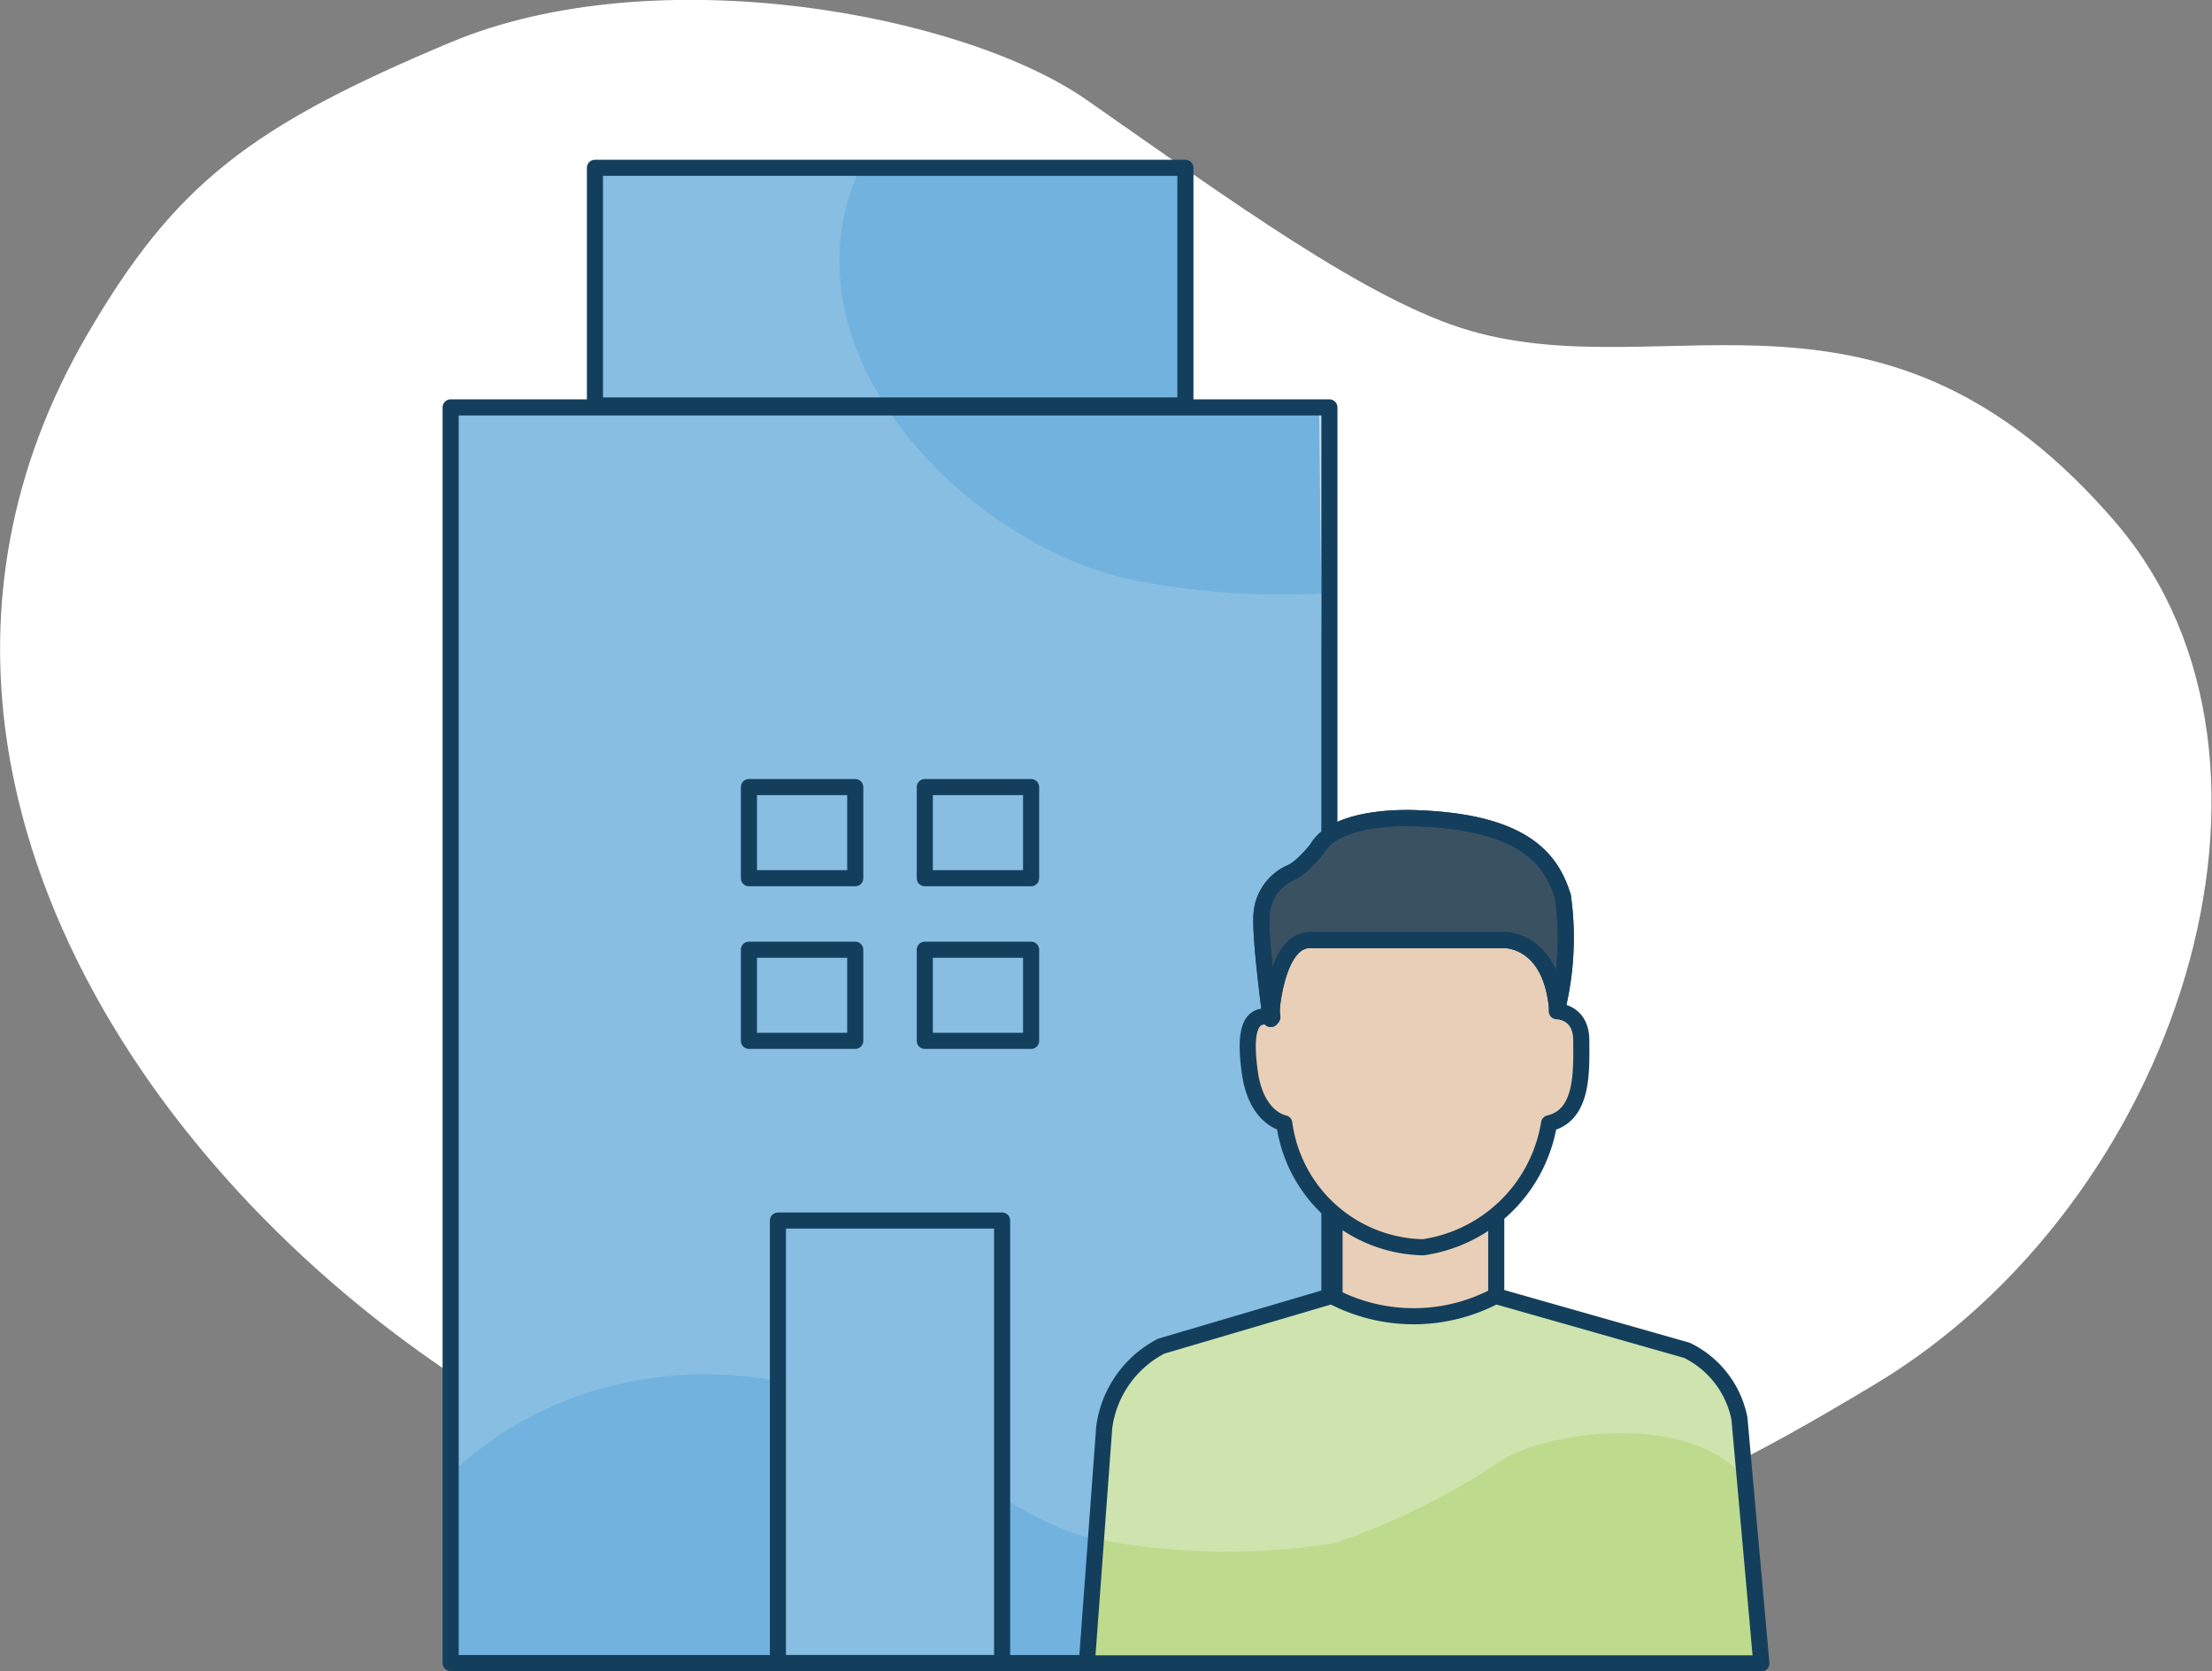 <svg id="Design" xmlns="http://www.w3.org/2000/svg" viewBox="0 0 68.67 51.9"><rect x="0" y="0" width="68.67" height="51.9" fill="#808080" stroke="none"/><defs><style>.cls-1{fill:#fff;}.cls-1,.cls-3,.cls-7{fill-rule:evenodd;}.cls-2{fill:#87bee2;}.cls-3{fill:#4198d3;opacity:0.3;}.cls-4{fill:none;}.cls-4,.cls-8{stroke:#133f5d;stroke-linecap:round;stroke-linejoin:round;stroke-width:0.5px;}.cls-5{fill:#e9cfb7;}.cls-6{fill:#cfe3ae;}.cls-7{fill:#a6cf5d;opacity:0.4;}.cls-8{fill:#3a5162;}</style></defs><title>Company Email dan User Email 3.0</title><path class="cls-1" d="M14,1.31C20.37-1.35,29.91.43,33.73,3.1c4.39,3.06,8.75,6.26,11.91,7.17,6.19,1.79,12.85-2.46,20.08,6C72,23.68,67.61,37.36,58.18,43c-7.41,4.44-13.71,7.61-31.51,4.85C11.2,45.47-6.93,27,2.69,10.42,5.43,5.7,7.78,3.92,14,1.31Z"/><rect class="cls-2" x="18.47" y="5.21" width="18.33" height="7.38"/><polygon class="cls-2" points="41.03 51.64 13.99 51.64 13.99 12.86 40.95 12.65 41.26 40.32 41.03 51.64"/><path class="cls-3" d="M41.23,48.82v2.83H14V45.76a11.13,11.13,0,0,1,4.08-2.46,12,12,0,0,1,9.61.86c2.13,1.49,4.25,3.05,5.78,3.49C35.9,48.36,38.48,47.16,41.23,48.82Z"/><path class="cls-3" d="M41.26,12.64v5.77a23.55,23.55,0,0,1-5.6-.31C30.28,17.27,24,11,26.71,5.21H36.79v7.43Z"/><rect class="cls-2" x="24.15" y="37.9" width="6.96" height="13.74"/><rect class="cls-4" x="24.15" y="37.9" width="6.96" height="13.74"/><polygon class="cls-4" points="13.99 24.42 13.99 51.64 41.27 51.64 41.27 12.65 13.99 12.65 13.99 17.59 13.99 24.42"/><rect class="cls-4" x="18.47" y="5.21" width="18.33" height="7.38"/><rect class="cls-2" x="23.25" y="29.49" width="3.3" height="2.83"/><rect class="cls-2" x="23.25" y="24.44" width="3.3" height="2.83"/><rect class="cls-2" x="28.71" y="29.49" width="3.3" height="2.83"/><rect class="cls-2" x="28.71" y="24.44" width="3.3" height="2.83"/><rect class="cls-4" x="23.25" y="29.49" width="3.3" height="2.83"/><rect class="cls-4" x="23.25" y="24.44" width="3.3" height="2.83"/><rect class="cls-4" x="28.71" y="29.49" width="3.3" height="2.83"/><rect class="cls-4" x="28.71" y="24.44" width="3.3" height="2.83"/><rect class="cls-5" x="41.43" y="37.49" width="5.02" height="4.01"/><rect class="cls-5" x="41.43" y="37.49" width="5.02" height="4.01"/><rect class="cls-4" x="41.43" y="37.49" width="5.02" height="4.01"/><path class="cls-6" d="M54.68,51.65H33.74L34,48.81l.33-4.49a3.33,3.33,0,0,1,1.77-2.52l5-1.47.27-.09.15.07a5.47,5.47,0,0,0,4.95-.07h0l5.94,1.69A3,3,0,0,1,54,44.05l.07.77Z"/><path class="cls-7" d="M54.68,51.65H33.74L34,47.78a21.11,21.11,0,0,0,7.45.13,22.15,22.15,0,0,0,5.24-2.61c1.5-.87,5.7-1.45,7.44.56Z"/><path class="cls-4" d="M41.34,40.24,36.05,41.8a3.33,3.33,0,0,0-1.77,2.52l-.54,7.33H54.68L54,44.05a3,3,0,0,0-1.63-2.12l-5.94-1.69h0a5.44,5.44,0,0,1-4.95.07Z"/><path class="cls-5" d="M48.08,34.88a4.64,4.64,0,0,1-3.9,3.85,4.55,4.55,0,0,1-2.74-1,4.83,4.83,0,0,1-1.57-2.83s-.89-.14-1.07-1.59.07-1.85.7-1.7l-.14-2.17,0-.83h9.27l-.25,2.81s.76,0,.76.91S49.17,34.63,48.08,34.88Z"/><path class="cls-4" d="M39.87,34.88S39,34.74,38.8,33.3s.07-1.86.7-1.71l-.19-3h9.28l-.26,2.81s.76,0,.76.91.08,2.32-1,2.57a4.64,4.64,0,0,1-3.91,3.85A4.44,4.44,0,0,1,39.87,34.88Z"/><path class="cls-8" d="M48.34,31.34c-.19-2.22-1.67-2.15-1.67-2.15s-4.89,0-6,0-1.22,2.45-1.22,2.45-.32-2.37-.29-3.12a1.53,1.53,0,0,1,.86-1.4,1.26,1.26,0,0,0,.34-.21,3.85,3.85,0,0,0,.53-.56c.64-1.11,3.15-.94,3.15-.94,3.36.13,4.14,1.34,4.48,2.43A9.35,9.35,0,0,1,48.34,31.34Z"/><path class="cls-4" d="M48.34,31.34c-.19-2.22-1.67-2.15-1.67-2.15s-4.89,0-6,0-1.22,2.45-1.22,2.45-.32-2.37-.29-3.12a1.53,1.53,0,0,1,.86-1.4,1.26,1.26,0,0,0,.34-.21,3.85,3.85,0,0,0,.53-.56c.64-1.11,3.15-.94,3.15-.94,3.36.13,4.14,1.34,4.48,2.43A9.35,9.35,0,0,1,48.34,31.34Z"/></svg>